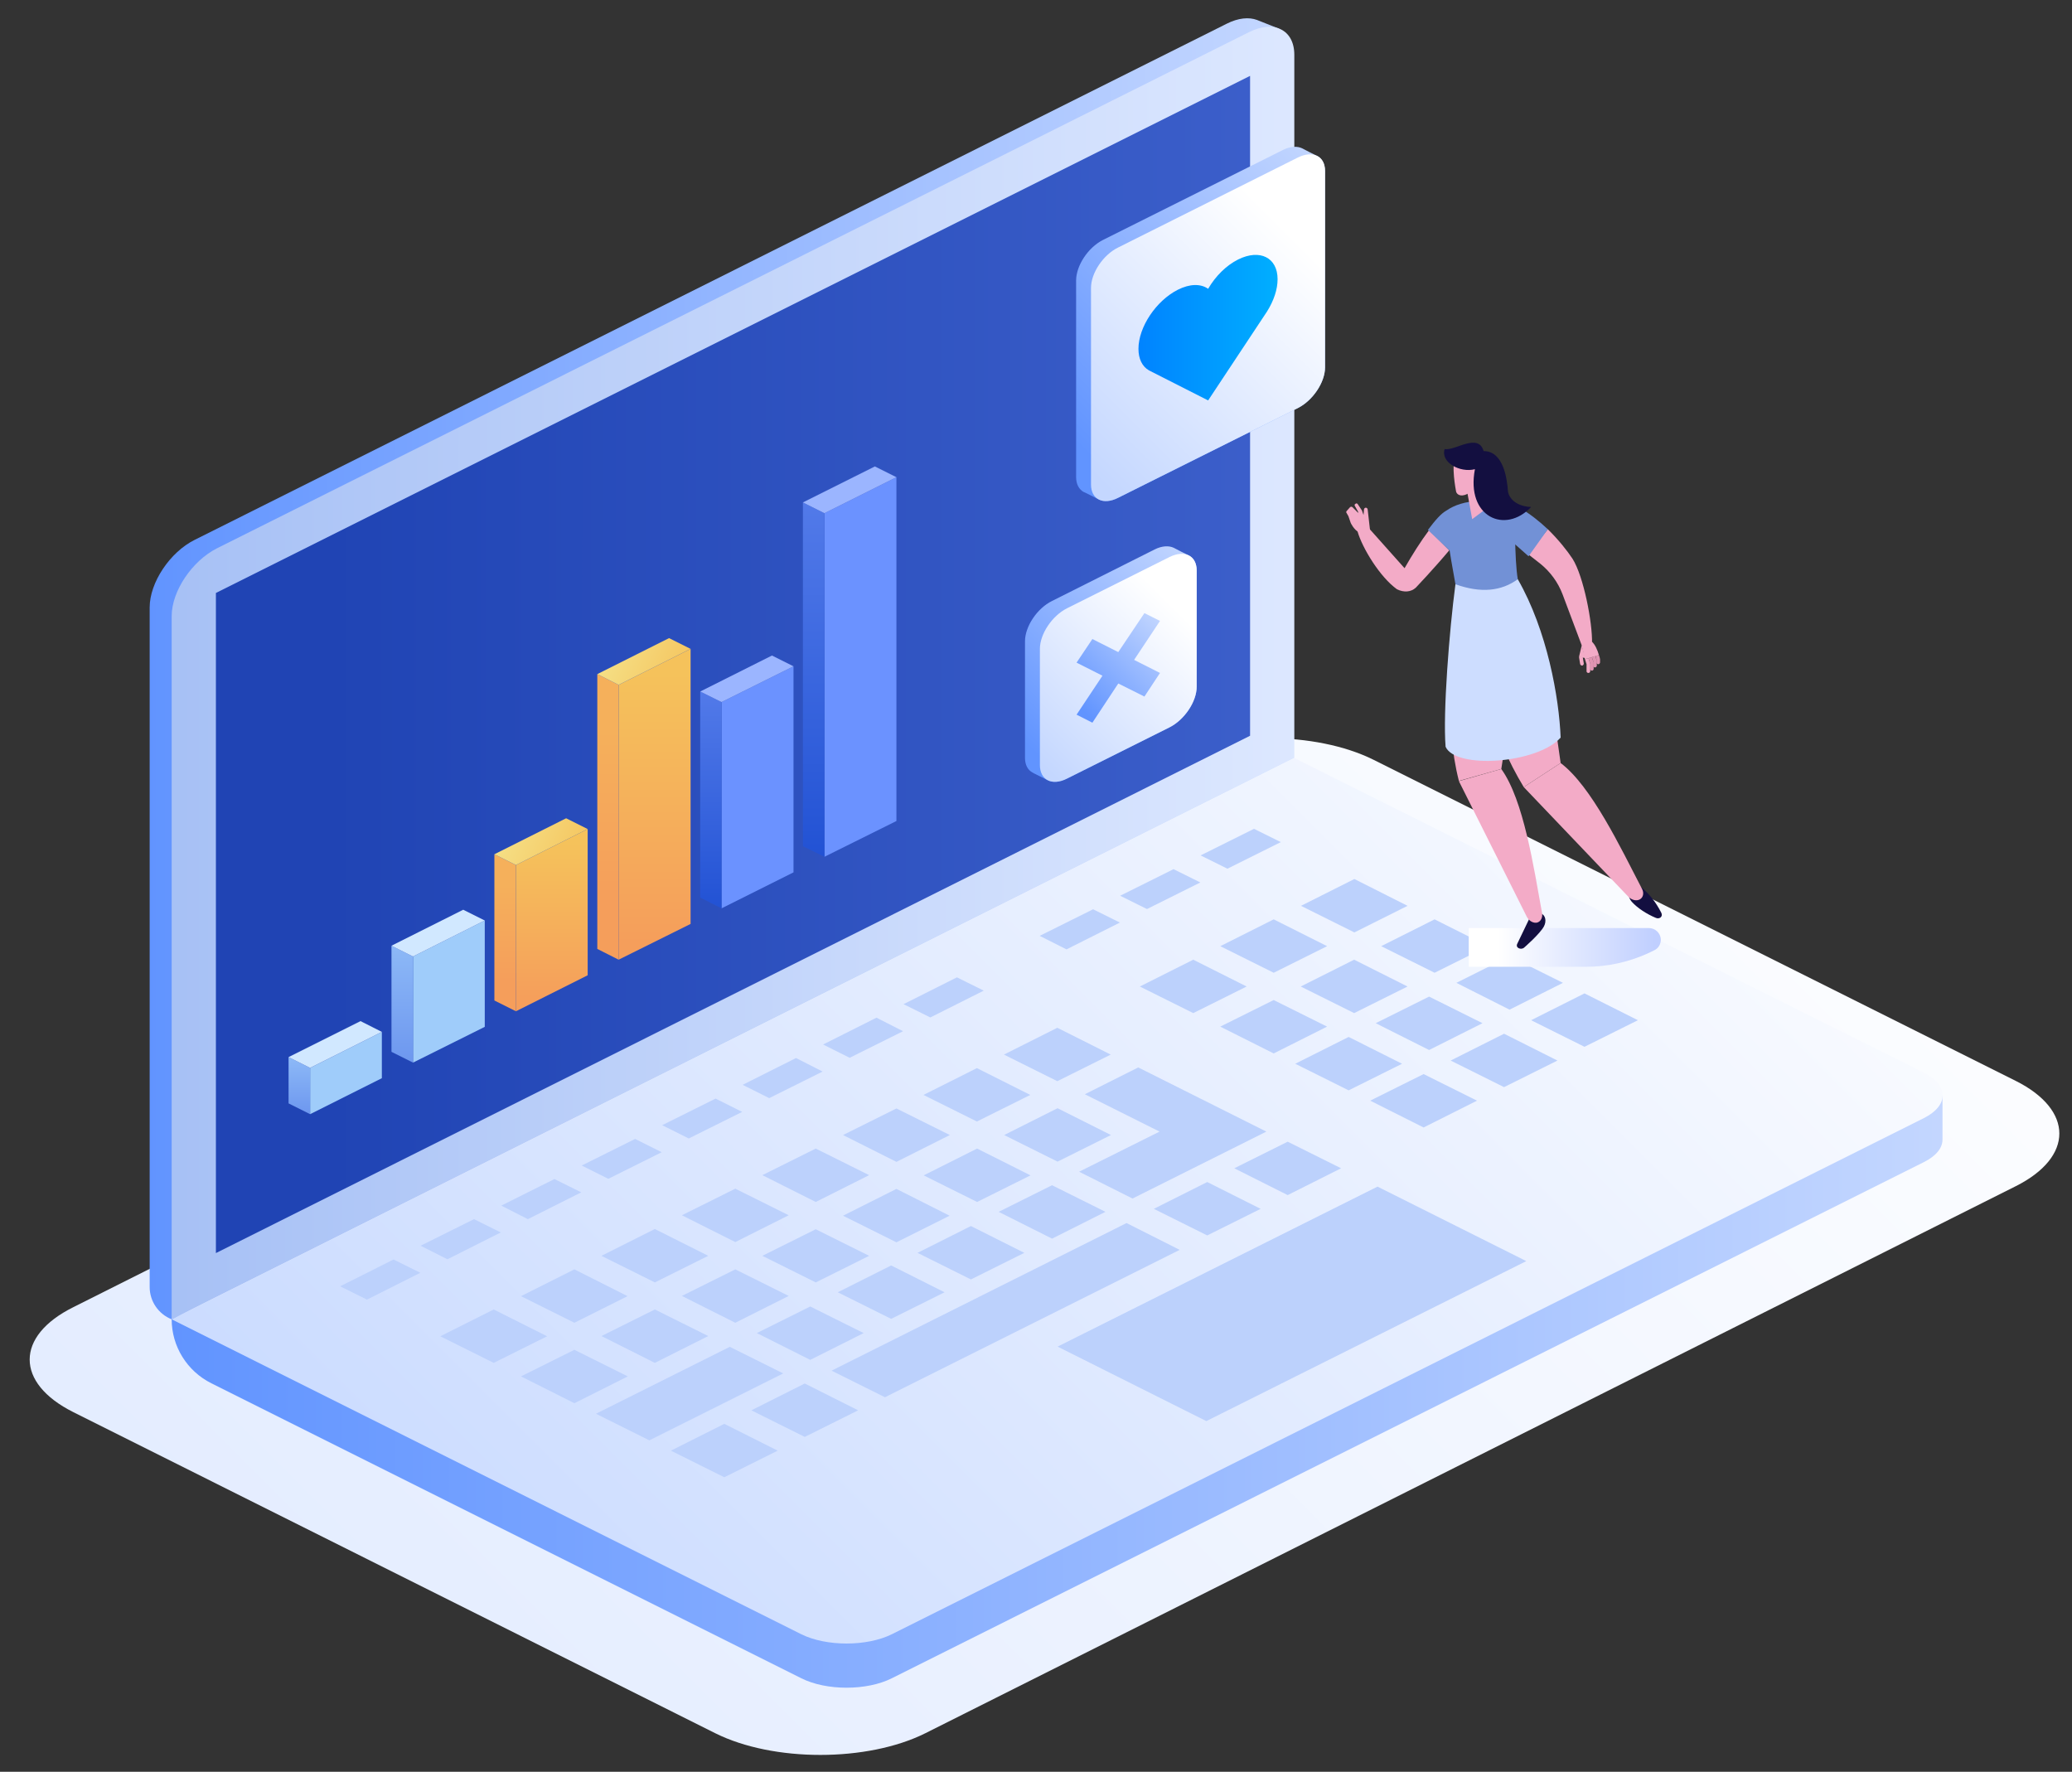 <svg version="1.2" xmlns="http://www.w3.org/2000/svg" viewBox="0 0 904 773" width="904" height="773"><rect x="0" y="0" width="904" height="773" fill="#333333" stroke="none"/><defs><linearGradient id="P" gradientUnits="userSpaceOnUse"/><linearGradient id="g1" x1="-43" y1="709.7" x2="621.5" y2="45.1" href="#P"><stop stop-color="#e0eaff"/><stop offset="1" stop-color="#fff"/></linearGradient><linearGradient id="g2" x1="562.6" y1="575.6" x2="64.4" y2="575.6" href="#P"><stop stop-color="#c4d7ff"/><stop offset="1" stop-color="#6194ff"/></linearGradient><linearGradient id="g3" x1="67.9" y1="11.7" x2="569.5" y2="11.7" href="#P"><stop stop-color="#a6c0f5"/><stop offset="1" stop-color="#dde8ff"/></linearGradient><linearGradient id="g4" x1="143.4" y1="33.1" x2="585.9" y2="33.1" href="#P"><stop stop-color="#2044b4"/><stop offset="1" stop-color="#3e61cc"/></linearGradient><linearGradient id="g5" x1="-7.8" y1="411.5" x2="-7.8" y2="293.8" href="#P"><stop stop-color="#f59e5b"/><stop offset="1" stop-color="#f5c25b"/></linearGradient><linearGradient id="g6" x1="341.4" y1="436.9" x2="341.4" y2="368" href="#P"><stop stop-color="#f59e5b"/><stop offset="1" stop-color="#f5c25b"/></linearGradient><linearGradient id="g7" x1="-563.1" y1="318.6" x2="-563.1" y2="394.8" href="#P"><stop stop-color="#f5b05b"/><stop offset="1" stop-color="#f59e5b"/></linearGradient><linearGradient id="g8" x1="-167.5" y1="396.3" x2="-167.5" y2="301.7" href="#P"><stop stop-color="#2252d4"/><stop offset="1" stop-color="#527ae9"/></linearGradient><linearGradient id="g9" x1="-29.6" y1="386.2" x2="-29.6" y2="428" href="#P"><stop stop-color="#f5b05b"/><stop offset="1" stop-color="#f59e5b"/></linearGradient><linearGradient id="g10" x1="36.6" y1="463.6" x2="36.6" y2="412.6" href="#P"><stop stop-color="#6d97ef"/><stop offset="1" stop-color="#8db9f7"/></linearGradient><linearGradient id="g11" x1="97.6" y1="486.1" x2="97.6" y2="461.2" href="#P"><stop stop-color="#6d97ef"/><stop offset="1" stop-color="#8db9f7"/></linearGradient><linearGradient id="g12" x1="-920.1" y1="373.8" x2="-920.1" y2="219.2" href="#P"><stop stop-color="#2252d4"/><stop offset="1" stop-color="#527ae9"/></linearGradient><linearGradient id="g13" x1="256.2" y1="289.4" x2="296.2" y2="308.5" href="#P"><stop stop-color="#f5e48c"/><stop offset="1" stop-color="#f5c25b"/></linearGradient><linearGradient id="g14" x1="211.3" y1="368" x2="251.3" y2="387.1" href="#P"><stop stop-color="#f5e48c"/><stop offset="1" stop-color="#f5c25b"/></linearGradient><linearGradient id="g15" x1="854.7" y1="736.3" x2="73.5" y2="736.3" href="#P"><stop stop-color="#c4d7ff"/><stop offset="1" stop-color="#6194ff"/></linearGradient><linearGradient id="g16" x1="26.6" y1="668.7" x2="606.1" y2="89.2" href="#P"><stop stop-color="#c4d7ff"/><stop offset="1" stop-color="#fff"/></linearGradient><linearGradient id="g17" x1="722" y1="421.8" x2="653.6" y2="421.8" href="#P"><stop stop-color="#c0cfff"/><stop offset="1" stop-color="#fff"/></linearGradient><linearGradient id="g18" x1="682.1" y1="170.4" x2="564.3" y2="288.1" href="#P"><stop stop-color="#c4d7ff"/><stop offset="1" stop-color="#6194ff"/></linearGradient><linearGradient id="g19" x1="375.9" y1="106.3" x2="471.6" y2="10.6" href="#P"><stop stop-color="#c4d7ff"/><stop offset="1" stop-color="#fff"/></linearGradient><linearGradient id="g20" x1="498.1" y1="111.2" x2="557.9" y2="111.2" href="#P"><stop stop-color="#0084ff"/><stop offset="1" stop-color="#00afff"/></linearGradient><linearGradient id="g21" x1="589.2" y1="307" x2="509.7" y2="386.5" href="#P"><stop stop-color="#c4d7ff"/><stop offset="1" stop-color="#6194ff"/></linearGradient><linearGradient id="g22" x1="389" y1="268.2" x2="452.3" y2="204.8" href="#P"><stop stop-color="#c4d7ff"/><stop offset="1" stop-color="#fff"/></linearGradient><linearGradient id="g23" x1="536.2" y1="298.3" x2="498.5" y2="336" href="#P"><stop stop-color="#c4d7ff"/><stop offset="1" stop-color="#6194ff"/></linearGradient></defs><style>.a{fill:url(#g1)}.b{fill:url(#g2)}.c{fill:url(#g3)}.d{fill:url(#g4)}.e{fill:url(#g5)}.f{fill:#6b92ff}.g{fill:url(#g6)}.h{fill:#9fccfa}.i{fill:url(#g7)}.j{fill:url(#g8)}.k{fill:url(#g9)}.l{fill:url(#g10)}.m{fill:url(#g11)}.n{fill:url(#g12)}.o{fill:url(#g13)}.p{fill:#9bb5ff}.q{fill:url(#g14)}.r{fill:#d1e8ff}.s{fill:url(#g15)}.t{fill:url(#g16)}.u{fill:#bcd1fc}.v{mix-blend-mode:multiply;fill:url(#g17)}.w{fill:#f3abc7}.x{fill:#7291d6}.y{fill:#130f40}.z{fill:#cdddff}.A{fill:#e094b2}.B{fill:url(#g18)}.C{fill:url(#g19)}.D{fill:url(#g20)}.E{fill:url(#g21)}.F{fill:url(#g22)}.G{fill:url(#g23)}</style><path class="a" d="m879.5 517.5l-475.8 238.7c-25.3 12.6-66.3 12.6-91.6 0l-280.1-140.1c-25.4-12.7-25.4-33.2 0-45.8l475.7-238.8c25.3-12.6 66.3-12.6 91.6 0l280.2 140.1c25.3 12.7 25.3 33.2 0 45.9z"/><path class="b" d="m85 235.5l450.3-225.2c5-2.5 9.6-2.9 13.1-1.6 0 0 9.6 3.8 9.6 3.8l-3 314.4-480.1 248.7c-5.8-2.3-9.6-7.9-9.6-14.1v-296.5c0-10.8 8.8-24.1 19.7-29.5z"/><path class="c" d="m74.9 575.6l489.8-244.9v-306.8c0-10.9-8.9-15.3-19.7-9.9l-450.3 225.2c-10.9 5.5-19.8 18.7-19.8 29.6z"/><path class="d" d="m545.4 321v-287.9l-451.2 225.6v288z"/><path class="e" d="m301.3 403.1l-31.4 15.6v-119.9l31.4-15.7z"/><path class="f" d="m346.2 380.6l-31.4 15.7v-90l31.4-15.6z"/><path class="g" d="m256.4 425.5l-31.3 15.7v-63.8l31.3-15.7z"/><path class="h" d="m211.5 448l-31.3 15.6v-46.3l31.3-15.7z"/><path class="h" d="m166.6 470.4l-31.3 15.7v-20.2l31.3-15.7z"/><path class="f" d="m391.1 358.2l-31.4 15.6v-149.9l31.4-15.7z"/><path class="i" d="m269.9 418.7l-9.3-4.7v-119.9l9.3 4.7z"/><path class="j" d="m314.8 396.3l-9.3-4.7v-89.9l9.3 4.6z"/><path class="k" d="m225.1 441.2l-9.4-4.7v-63.8l9.4 4.7z"/><path class="l" d="m180.2 463.6l-9.4-4.7v-46.3l9.4 4.7z"/><path class="m" d="m135.3 486.1l-9.4-4.7v-20.2l9.4 4.7z"/><path class="n" d="m359.7 373.8l-9.4-4.6v-150l9.4 4.7z"/><path class="o" d="m301.3 283.1l-9.4-4.7-31.3 15.7 9.3 4.7z"/><path class="p" d="m346.2 290.7l-9.4-4.7-31.3 15.7 9.3 4.6z"/><path class="q" d="m256.4 361.7l-9.4-4.7-31.3 15.7 9.4 4.7z"/><path class="r" d="m211.5 401.6l-9.4-4.7-31.3 15.7 9.4 4.7z"/><path class="r" d="m166.6 450.2l-9.3-4.7-31.4 15.7 9.4 4.7z"/><path class="p" d="m391.1 208.2l-9.4-4.7-31.4 15.7 9.4 4.7z"/><path class="s" d="m839.4 507l-450.3 225.2c-10.9 5.5-28.6 5.5-39.5 0l-257.4-128.7c-10.6-5.3-17.3-16.1-17.3-27.9l489.8-225.7 282.8 128.2v19.1c0 3.6-2.7 7.1-8.1 9.8z"/><path class="t" d="m839.4 487.8l-450.3 225.2c-10.9 5.4-28.6 5.4-39.5 0l-274.7-137.4 489.8-244.9 274.7 137.3c10.9 5.5 10.9 14.3 0 19.8z"/><path fill-rule="evenodd" class="u" d="m171.7 549.5l11.7 5.8-23.3 11.7-11.7-5.8zm23.5-0.1l-11.7-5.9 23.3-11.6 11.7 5.8zm35.1-17.5l-11.6-5.9 23.2-11.6 11.7 5.8zm35.1-17.6l-11.6-5.8 23.3-11.6 11.6 5.8zm35.1-17.6l-11.6-5.8 23.3-11.6 11.6 5.8zm35.1-17.6l-11.6-5.8 23.3-11.7 11.6 5.9zm35.1-17.6l-11.6-5.8 23.3-11.7 11.6 5.9zm35.2-17.6l-11.7-5.8 23.3-11.7 11.7 5.8zm-132 156.6l-23.3 11.7-23.3-11.7 23.3-11.6zm11.8-5.9l-23.3-11.7 23.3-11.6 23.3 11.6zm35.1-17.5l-23.3-11.7 23.3-11.6 23.3 11.6zm35.1-40.8l23.3 11.6-23.3 11.6-23.3-11.6zm35.2 5.7l-23.3-11.6 23.3-11.7 23.2 11.7zm35.2-17.6l-23.3-11.6 23.3-11.7 23.3 11.7zm35.1-17.6l-23.3-11.6 23.3-11.7 23.3 11.7zm-119.7 92.4l-58.4 29.2-23.3-11.6 58.4-29.2zm11.8-5.9l-23.3-11.7 23.3-11.6 23.3 11.6zm161.2-48l-128.6 64.3-23.3-11.6 128.7-64.4zm-91.1 12.9l-23.3-11.6 23.3-11.7 23.3 11.7zm132.1-121.9l23.3 11.6-23.3 11.7-23.3-11.7zm35.1 5.7l-23.3-11.6 23.3-11.7 23.3 11.7zm11.8-29.2l23.3-11.7 23.3 11.7-23.3 11.6zm-363.9 170.2l-23.3 11.6-23.3-11.6 23.3-11.7zm11.9-29.2l23.2 11.7-23.2 11.6-23.3-11.6zm35.1-17.6l23.3 11.7-23.3 11.6-23.3-11.6zm35.1-17.6l23.3 11.6-23.3 11.7-23.3-11.7zm35.1-17.5l23.3 11.6-23.3 11.7-23.3-11.7zm35.2-17.5l23.3 11.6-23.3 11.7-23.3-11.7zm35.1-17.6l23.3 11.7-23.3 11.6-23.3-11.6zm35.1 5.7l-23.3-11.6 23.3-11.7 23.3 11.7zm59.3-53l23.3 11.7-23.3 11.6-23.3-11.6zm35.1-17.6l23.3 11.7-23.3 11.6-23.3-11.6zm35.2 5.7l-23.3-11.6 23.3-11.7 23.2 11.7zm-125.6 7.4l-11.7-5.9 23.3-11.6 11.7 5.8zm35.1-17.6l-11.7-5.8 23.3-11.6 11.7 5.8zm35.1-17.6l-11.7-5.8 23.3-11.6 11.7 5.8zm52.9 96.7l-23.3-11.6 23.3-11.7 23.3 11.7zm58.4-29.3l-23.3 11.7-23.3-11.7 23.3-11.6zm-11.4-17.6l23.2-11.6 23.3 11.6-23.3 11.7zm-14.3 63.1l-23.3-11.7 23.3-11.6 23.3 11.6zm35.1-40.9l23.3 11.7-23.3 11.6-23.3-11.6zm58.4-5.9l-23.3 11.6-23.3-11.6 23.3-11.7zm-255.6 95.3l-23.3-11.7 23.3-11.6 23.3 11.6zm35.1-17.5l-23.3-11.7 35.1-17.5-32.6-16.3 23.3-11.7 55.9 28zm-178.1 98.3l23.3 11.7-23.3 11.6-23.3-11.6zm35.1-17.6l23.3 11.7-23.3 11.6-23.3-11.6zm37.7-28.2l-23.3-11.6 23.3-11.7 23.3 11.7zm137.9-36.4l-23.3-11.6 23.3-11.7 23.3 11.7zm35.1-17.6l-23.3-11.7 23.3-11.6 23.3 11.6zm39.2-3.7l64.9 32.5-139.6 69.8-64.9-32.5z"/><path class="v" d="m724.6 409.7c-0.2-2.7-2.5-4.8-5.2-4.8h-78.6v16.9h51.1c9.3 0 18.5-2 26.9-5.8l2.7-1.3c2-0.8 3.2-2.8 3.1-5z"/><path class="w" d="m623.5 231.3c-3.6 4.8-7.4 10.8-10.7 16.6l-16.5-18.5-4 2.5c2.1 7.3 9.8 19.9 17.2 25.2 3.1 1.5 6.1 1.2 8.2-0.7 0 0 7.9-8.3 14.6-16.3z"/><path class="x" d="m631 222.8c-2.2 1.2-4.7 4-8 8.4l9.3 8.9c2.2-2.6 4.3-5.2 5.9-7.5 4.3-7-2.7-10.5-7.2-9.8z"/><path class="w" d="m597.7 231l-1-8.8c-0.1-0.4-0.4-0.7-0.8-0.7-0.4 0-0.7 0.3-0.8 0.7l-0.2 2.5-0.7-2-1.8-2.7c-0.2-0.4-0.7-0.5-1-0.2-0.4 0.2-0.5 0.6-0.3 0.9l1.4 2.5 0.1 0.6-2.5-2.5c-0.3-0.3-0.8-0.3-1.1 0l-1.5 1.7c-0.2 0.2-0.2 0.6 0 0.8l0.8 1.4 1 2.9c0 0 1.3 3 3.8 4.3z"/><path class="w" d="m634.8 266.6c-1.1 23-4.8 48.5 1.7 74.1l18.5-5.2c3.7-24.2 7.3-41.2 4.9-68.9z"/><path class="y" d="m673.6 404.2c-1.8 3.3-8.6 9.2-8.6 9.2-1.3 1.2-4 0.2-3-1.7l6-12.5c1.1-1.5 3.8-0.9 4.5-0.6 1.8 0.8 2.3 3.3 1.1 5.6z"/><path class="y" d="m711.9 393.4c2.5 2.8 6.6 5.4 10.4 7 1.6 0.8 3.4-0.4 2.5-2.2-2.4-4.7-5.1-8-8.5-10.9-1.5-1.2-4-0.1-4.6 0.4-1.6 1.2-1.5 3.7 0.2 5.7z"/><path class="w" d="m636.5 340.8l29.7 59.3c1 1.8 2.9 2.8 4.5 2.4 1.6-0.5 2.4-2.2 2.1-4.1-3.7-20.2-8-49.3-17.8-62.9z"/><path class="w" d="m639.7 273.5c5.7 22.3 11.3 47.2 25.1 69.9l16.1-10.5c-3.5-24.2-5.1-41.5-15.6-67.3z"/><path class="w" d="m664.8 343.4l45.8 48c1.5 1.4 3.6 1.8 5 0.9 1.4-0.9 1.7-2.8 0.8-4.5-9.5-18.3-22.1-44.8-35.5-54.9z"/><path class="z" d="m635 254.9c-2.7 20.3-5.5 56.1-4.3 70.9 4.4 9.9 40 7.4 50.2-4-0.7-17.4-5.8-46.6-18.7-69.1z"/><path class="x" d="m662.2 252.7c-1.5-8.7-1.2-28.9-1.2-28.9-9.9-7.5-23.1-5.9-30-1-1.1 2.7 1.6 19.1 4 32.1 11.1 4 20.1 3 27.2-2.2z"/><path class="w" d="m686.1 243.8c-2.3-3.5-6.1-8.3-10.8-12.9l-8.7 10.8 5.5 4.3c4.3 3.5 7.6 8 9.6 13.2l8.6 22.9 4.3-1.4c0.2-9.2-3.7-29.3-8.5-36.9z"/><path class="x" d="m663.1 221.6c-6.8-0.9-10.4 7.5-5.1 13.2l8.9 7.9 8.4-11.8c-3.7-3.5-7.9-6.8-12.2-9.3z"/><path class="w" d="m640 213.9l2.3 12.6 7.4-5.5-5.4-14.8z"/><path class="w" d="m635.2 214c0.1 1.7 2 3 5 1.5 0 0 4-2.4 4.9-3.9 1.2-1.8 4.4-11-0.1-13.5-2.1-1.2-8.4-0.3-9.9 1.6-2.1 2.9 0.1 14.3 0.1 14.3z"/><path class="y" d="m657.9 214.2c-0.4-5.5-2-17.4-10.6-17.4-2.4-8.2-12.7 0.1-17-0.9-1.9 5.8 6.7 10.5 13.2 8.8-4 20.9 13.2 28.5 24.5 16.5-6.7-0.3-9.8-4-10.1-7z"/><path class="w" d="m690.3 290.4c0.4-0.1 0.7-0.5 0.7-0.9l-0.5-3.1-1.6 0.2 0.5 3.1c0.1 0.4 0.5 0.7 0.9 0.7z"/><path class="A" d="m695.3 289.4q0-0.2 0-0.4l-0.8-2.3-1.5 0.4 0.7 2.2v2.5c0 0.4 0.4 0.8 0.8 0.8 0.5 0 0.8-0.4 0.8-0.8z"/><path class="A" d="m696.6 288.4q0.1-0.2 0-0.3l-0.5-1.9-1.6 0.5 0.6 1.7c0 0 0 2 0 2 0 0.4 0.3 0.8 0.8 0.8 0.4 0 0.8-0.4 0.8-0.8z"/><path class="w" d="m693.8 289.6l-0.8-2.5-1.5 0.5 0.7 2.2v3.1c0 0.4 0.4 0.7 0.8 0.7 0.4 0 0.8-0.3 0.8-0.8z"/><path class="A" d="m698.1 287.6c0 0-0.1-0.3-0.1-0.5l-0.4-1.3-1.5 0.4 0.4 1.4v1.4c0 0.4 0.3 0.8 0.8 0.8 0.4 0 0.8-0.4 0.8-0.8z"/><path class="w" d="m690.1 281.6l4.5-1.6c1.4 1.4 2.3 3.4 3 5.8l-6.1 1.8z"/><path class="w" d="m688.9 286.6l1.2-5 1.6 5.5z"/><path class="B" d="m481.2 104.7l78.6-39.3c3.2-1.6 6.2-1.7 8.3-0.7 0.1 0.1 6.2 3.2 6.3 3.2 2.3 1 3.7 3.3 3.7 6.7v85.7c0 6.5-5.3 14.4-11.8 17.7l-78.5 39.2c-3.5 1.8-6.6 1.8-8.8 0.5 0 0-4-2-5.6-2.8q-0.4-0.2-0.7-0.3c-2-1.2-3.2-3.4-3.2-6.5v-85.7c0-6.5 5.2-14.4 11.7-17.7z"/><path class="C" d="m487.8 217.2l78.5-39.2c6.5-3.3 11.8-11.2 11.8-17.7v-85.7c0-6.5-5.3-9.1-11.8-5.9l-78.5 39.3c-6.5 3.2-11.8 11.1-11.8 17.6v85.8c0 6.5 5.3 9.1 11.8 5.8z"/><path class="D" d="m540.2 113.2c-5.2 2.6-9.9 7.3-13.1 12.8-3.3-2.3-8-2.2-13.2 0.4-9.5 4.8-17.2 16.3-17.2 25.8 0 4.3 1.6 7.7 4.6 9.4l25.8 13.1 25.7-38.8c3-4.8 4.6-9.7 4.6-14.1 0-9.4-7.7-13.3-17.2-8.6z"/><path class="E" d="m459 262.2l44.8-22.5c3.2-1.6 6.2-1.7 8.3-0.7 0.1 0.1 6.2 3.2 6.3 3.2 2.3 1 3.7 3.4 3.7 6.7v50.7c0 6.5-5.3 14.4-11.8 17.7l-44.8 22.4c-3.5 1.8-6.6 1.8-8.8 0.5 0 0-4-2-5.6-2.8q-0.4-0.2-0.7-0.4c-2-1.1-3.2-3.3-3.2-6.4v-50.8c0-6.5 5.3-14.4 11.8-17.6z"/><path class="F" d="m465.5 339.7l44.8-22.4c6.5-3.3 11.8-11.2 11.8-17.7v-50.7c0-6.5-5.3-9.1-11.8-5.9l-44.8 22.4c-6.5 3.3-11.8 11.2-11.8 17.7v50.7c0 6.5 5.3 9.2 11.8 5.9z"/><path class="G" d="m506.1 270.9l-6.8-3.4-11.4 17-11.3-5.7-6.9 10.3 11.3 5.7-11.3 17 6.9 3.5 11.3-17.1 11.4 5.7 6.8-10.3-11.3-5.7z"/></svg>